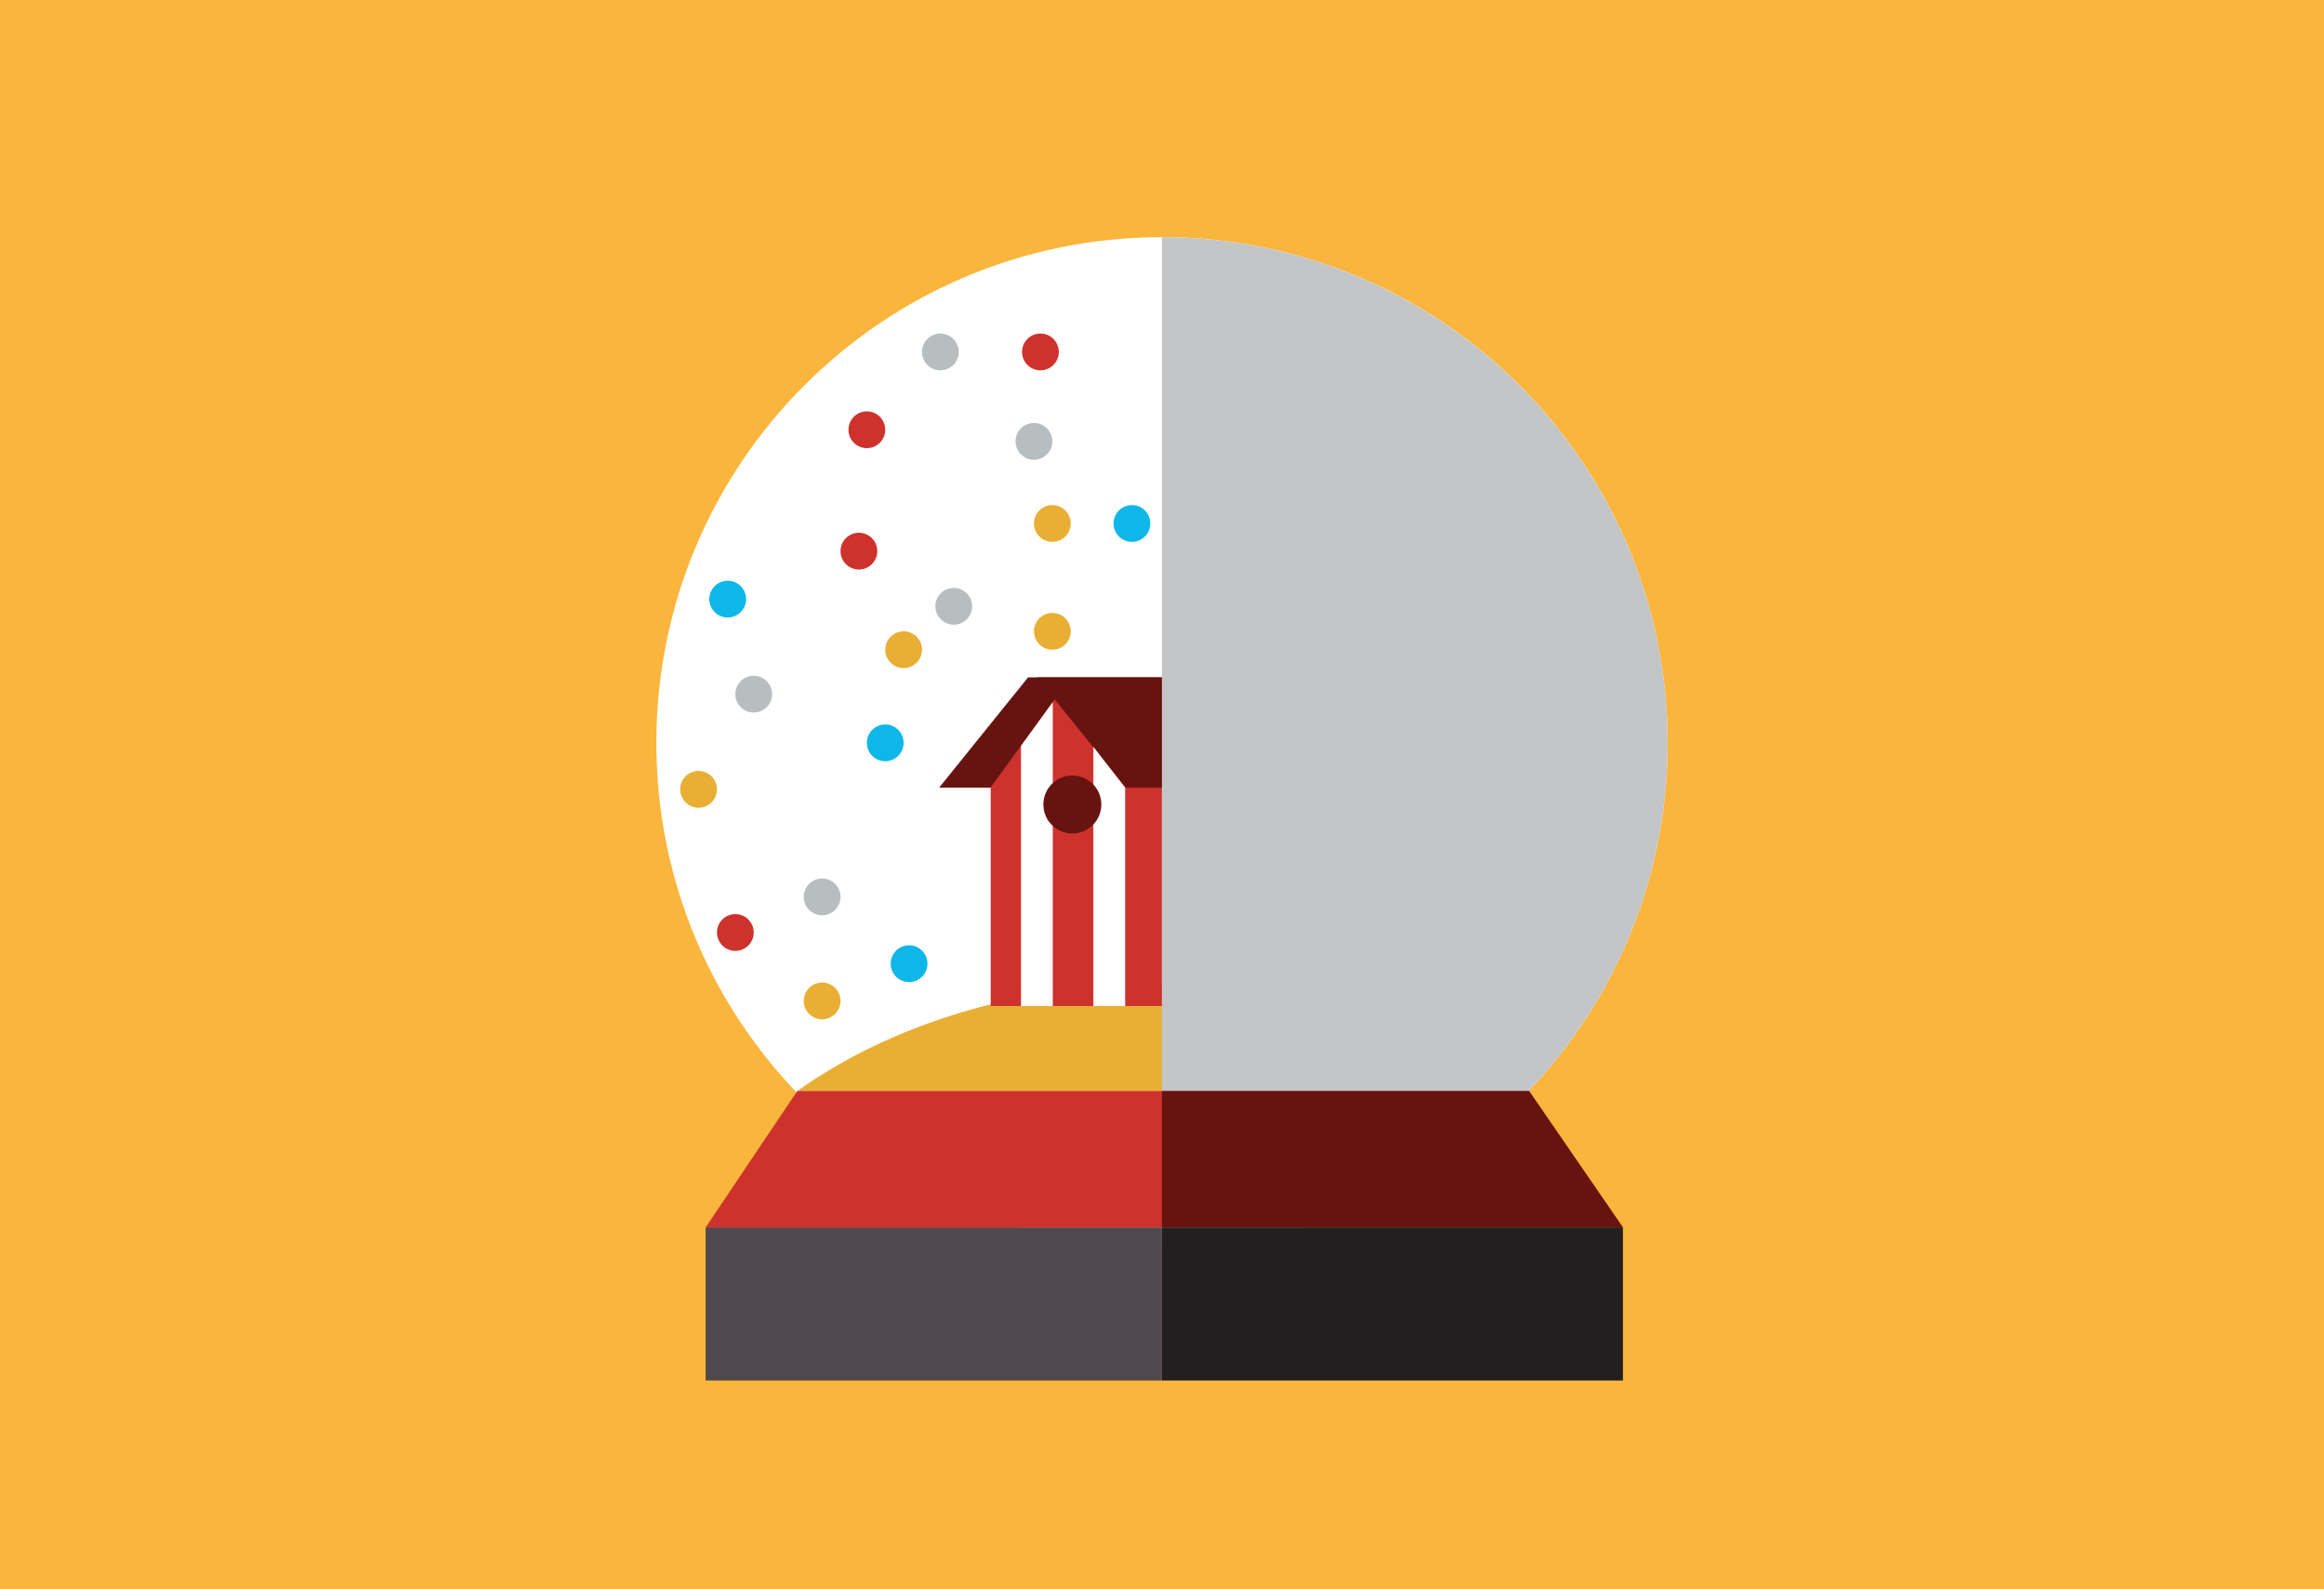 <?xml version="1.0" encoding="utf-8"?>
<!-- Generator: Adobe Illustrator 18.0.0, SVG Export Plug-In . SVG Version: 6.00 Build 0)  -->
<!DOCTYPE svg PUBLIC "-//W3C//DTD SVG 1.1//EN" "http://www.w3.org/Graphics/SVG/1.1/DTD/svg11.dtd">
<svg version="1.1" id="Layer_1" xmlns="http://www.w3.org/2000/svg" xmlns:xlink="http://www.w3.org/1999/xlink" x="0px" y="0px"
	 viewBox="0 0 1579.9 1080" enable-background="new 0 0 1579.9 1080" xml:space="preserve">
<rect y="0" fill="#FAB53C" width="1579.9" height="1080"/>
<g>
	<g>
		<path fill="#FFFFFF" d="M1133.7,504.9c0-189.8-153.9-343.7-343.8-343.7c-189.8,0-343.7,153.9-343.7,343.7S600,848.6,789.9,848.6
			S1133.7,694.8,1133.7,504.9z"/>
		<polygon fill="#CE322D" points="479.7,834.3 1103.3,834.3 1039.4,741.4 542.1,741.4 		"/>
		<path fill="#E9AE34" d="M542.2,741.4c63.1-44.9,150.8-72.8,247.8-72.8s184.4,27.9,247.5,72.8H542.2z"/>
		<polygon fill="#671411" points="789.9,741.4 1039.4,741.4 1103.3,834.3 789.9,834.3 		"/>
		<path fill="#0EB7E8" d="M983.4,343.3c0-6.9-5.6-12.5-12.5-12.5s-12.5,5.6-12.5,12.5c0,6.9,5.6,12.5,12.5,12.5
			C977.8,355.8,983.4,350.2,983.4,343.3z"/>
		<path fill="#B8BDC0" d="M889.9,338.7c0-6.9-5.6-12.5-12.5-12.5c-6.9,0-12.5,5.6-12.5,12.5c0,6.9,5.6,12.5,12.5,12.5
			C884.3,351.2,889.9,345.6,889.9,338.7z"/>
		<path fill="#CE322D" d="M894.2,277.8c0-6.9-5.6-12.5-12.5-12.5s-12.5,5.6-12.5,12.5s5.6,12.5,12.5,12.5
			C888.6,290.3,894.2,284.7,894.2,277.8z"/>
		<path fill="#0EB7E8" d="M507.2,407.2c0-6.9-5.6-12.5-12.5-12.5s-12.5,5.6-12.5,12.5s5.6,12.5,12.5,12.5S507.2,414.1,507.2,407.2z"
			/>
		<path fill="#0EB7E8" d="M959,472.9c0-6.9-5.6-12.5-12.5-12.5c-6.9,0-12.5,5.6-12.5,12.5c0,6.9,5.6,12.5,12.5,12.5
			C953.5,485.4,959,479.8,959,472.9z"/>
		<path fill="#B8BDC0" d="M660.9,412.1c0-6.9-5.6-12.5-12.5-12.5s-12.5,5.6-12.5,12.5c0,6.9,5.6,12.5,12.5,12.5
			C655.3,424.6,660.9,419,660.9,412.1z"/>
		<path fill="#CE322D" d="M601.8,292.1c0-6.9-5.6-12.5-12.5-12.5c-6.9,0-12.5,5.6-12.5,12.5c0,6.9,5.6,12.5,12.5,12.5
			C596.2,304.6,601.8,299,601.8,292.1z"/>
		<path fill="#0EB7E8" d="M829.2,295.5c0-6.9-5.6-12.5-12.5-12.5s-12.5,5.6-12.5,12.5c0,6.9,5.6,12.5,12.5,12.5
			C823.6,308,829.2,302.4,829.2,295.5z"/>
		<path fill="#E9AE34" d="M970.9,251.7c0-6.9-5.6-12.5-12.5-12.5s-12.5,5.6-12.5,12.5c0,6.9,5.6,12.5,12.5,12.5
			S970.9,258.6,970.9,251.7z"/>
		<path fill="#B8BDC0" d="M715.4,300c0-6.9-5.6-12.5-12.5-12.5s-12.5,5.6-12.5,12.5c0,6.9,5.6,12.5,12.5,12.5
			C709.8,312.5,715.4,306.9,715.4,300z"/>
		<path fill="#CE322D" d="M719.8,239.2c0-6.9-5.6-12.5-12.5-12.5s-12.5,5.6-12.5,12.5s5.6,12.5,12.5,12.5S719.8,246.1,719.8,239.2z"
			/>
		<path fill="#0EB7E8" d="M614.3,504.9c0-6.9-5.6-12.5-12.5-12.5s-12.5,5.6-12.5,12.5c0,6.9,5.6,12.5,12.5,12.5
			S614.3,511.8,614.3,504.9z"/>
		<circle fill="#0EB7E8" cx="618" cy="655" r="12.5"/>
		<path fill="#B8BDC0" d="M524.9,471.8c0-6.9-5.6-12.5-12.5-12.5s-12.5,5.6-12.5,12.5c0,6.9,5.6,12.5,12.5,12.5
			C519.3,484.3,524.9,478.7,524.9,471.8z"/>
		<path fill="#B8BDC0" d="M1100.3,424.6c0-6.9-5.6-12.5-12.5-12.5c-6.9,0-12.5,5.6-12.5,12.5s5.6,12.5,12.5,12.5
			S1100.3,431.5,1100.3,424.6z"/>
		<path fill="#B8BDC0" d="M651.8,239.2c0-6.9-5.6-12.5-12.5-12.5s-12.5,5.6-12.5,12.5s5.6,12.5,12.5,12.5S651.8,246.1,651.8,239.2z"
			/>
		<path fill="#B8BDC0" d="M571.4,609.6c0-6.9-5.6-12.5-12.5-12.5s-12.5,5.6-12.5,12.5c0,6.9,5.6,12.5,12.5,12.5
			C565.8,622.1,571.4,616.5,571.4,609.6z"/>
		<path fill="#B8BDC0" d="M1049.9,692.5c0-6.9-5.6-12.5-12.5-12.5s-12.5,5.6-12.5,12.5s5.6,12.5,12.5,12.5
			S1049.9,699.4,1049.9,692.5z"/>
		<path fill="#B8BDC0" d="M953.5,589.1c0-6.9-5.6-12.5-12.5-12.5c-6.9,0-12.5,5.6-12.5,12.5c0,6.9,5.6,12.5,12.5,12.5
			C947.9,601.6,953.5,596,953.5,589.1z"/>
		<path fill="#CE322D" d="M512.4,633.8c0-6.9-5.6-12.5-12.5-12.5c-6.9,0-12.5,5.6-12.5,12.5s5.6,12.5,12.5,12.5
			S512.4,640.7,512.4,633.8z"/>
		<path fill="#CE322D" d="M1012.4,662.4c0-6.9-5.6-12.5-12.5-12.5s-12.5,5.6-12.5,12.5c0,6.9,5.6,12.5,12.5,12.5
			C1006.8,674.9,1012.4,669.3,1012.4,662.4z"/>
		<path fill="#CE322D" d="M596.4,374.6c0-6.9-5.6-12.5-12.5-12.5c-6.9,0-12.5,5.6-12.5,12.5c0,6.9,5.6,12.5,12.5,12.5
			C590.8,387.1,596.4,381.5,596.4,374.6z"/>
		<path fill="#CE322D" d="M1049.9,335.8c0-6.9-5.6-12.5-12.5-12.5s-12.5,5.6-12.5,12.5c0,6.9,5.6,12.5,12.5,12.5
			S1049.9,342.7,1049.9,335.8z"/>
		<path fill="#0EB7E8" d="M1091.1,490c0-6.9-5.6-12.5-12.5-12.5s-12.5,5.6-12.5,12.5c0,6.9,5.6,12.5,12.5,12.5
			S1091.1,496.9,1091.1,490z"/>
		<path fill="#E9AE34" d="M1037.4,399.6c0-6.9-5.6-12.5-12.5-12.5c-6.9,0-12.5,5.6-12.5,12.5c0,6.9,5.6,12.5,12.5,12.5
			C1031.8,412.1,1037.4,406.5,1037.4,399.6z"/>
		<path fill="#E9AE34" d="M1024.9,549c0-6.9-5.6-12.5-12.5-12.5c-6.9,0-12.5,5.6-12.5,12.5c0,6.9,5.6,12.5,12.5,12.5
			S1024.9,555.9,1024.9,549z"/>
		<path fill="#CE322D" d="M1012.4,485.4c0-6.9-5.6-12.5-12.5-12.5s-12.5,5.6-12.5,12.5c0,6.9,5.6,12.5,12.5,12.5
			C1006.8,497.9,1012.4,492.3,1012.4,485.4z"/>
		<path fill="#0EB7E8" d="M782,355.8c0-6.9-5.6-12.5-12.5-12.5c-6.9,0-12.5,5.6-12.5,12.5c0,6.9,5.6,12.5,12.5,12.5
			C776.4,368.3,782,362.7,782,355.8z"/>
		<path fill="#0EB7E8" d="M1016.1,609.6c0-6.9-5.6-12.5-12.5-12.5s-12.5,5.6-12.5,12.5c0,6.9,5.6,12.5,12.5,12.5
			S1016.1,616.5,1016.1,609.6z"/>
		<path fill="#B8BDC0" d="M941,424.6c0-6.9-5.6-12.5-12.5-12.5c-6.9,0-12.5,5.6-12.5,12.5s5.6,12.5,12.5,12.5
			C935.4,437.1,941,431.5,941,424.6z"/>
		<path fill="#B8BDC0" d="M1075.2,589.1c0-6.9-5.6-12.5-12.5-12.5s-12.5,5.6-12.5,12.5c0,6.9,5.6,12.5,12.5,12.5
			S1075.2,596,1075.2,589.1z"/>
		<path fill="#E9AE34" d="M727.9,429.1c0-6.9-5.6-12.5-12.5-12.5c-6.9,0-12.5,5.6-12.5,12.5s5.6,12.5,12.5,12.5
			S727.9,436,727.9,429.1z"/>
		<path fill="#E9AE34" d="M626.8,441.6c0-6.9-5.6-12.5-12.5-12.5s-12.5,5.6-12.5,12.5c0,6.9,5.6,12.5,12.5,12.5
			S626.8,448.5,626.8,441.6z"/>
		<path fill="#E9AE34" d="M881.7,217.1c0-6.9-5.6-12.5-12.5-12.5s-12.5,5.6-12.5,12.5c0,6.9,5.6,12.5,12.5,12.5
			C876.1,229.6,881.7,224,881.7,217.1z"/>
		<path fill="#E9AE34" d="M727.9,355.8c0-6.9-5.6-12.5-12.5-12.5c-6.9,0-12.5,5.6-12.5,12.5c0,6.9,5.6,12.5,12.5,12.5
			S727.9,362.7,727.9,355.8z"/>
		<path fill="#E9AE34" d="M1103.6,546.8c0-6.9-5.6-12.5-12.5-12.5c-6.9,0-12.5,5.6-12.5,12.5s5.6,12.5,12.5,12.5
			C1098,559.3,1103.6,553.7,1103.6,546.8z"/>
		<path fill="#E9AE34" d="M571.4,680.3c0-6.9-5.6-12.5-12.5-12.5s-12.5,5.6-12.5,12.5c0,6.9,5.6,12.5,12.5,12.5
			C565.8,692.8,571.4,687.2,571.4,680.3z"/>
		<path fill="#E9AE34" d="M487.4,536.5c0-6.9-5.6-12.5-12.5-12.5c-6.9,0-12.5,5.6-12.5,12.5c0,6.9,5.6,12.5,12.5,12.5
			C481.8,549,487.4,543.4,487.4,536.5z"/>
		<path fill="#E9AE34" d="M869.2,412.1c0-6.9-5.6-12.5-12.5-12.5s-12.5,5.6-12.5,12.5c0,6.9,5.6,12.5,12.5,12.5
			C863.6,424.6,869.2,419,869.2,412.1z"/>
		<circle fill="#B8BDC0" cx="811.4" cy="214.2" r="12.5"/>
		<rect x="789.9" y="504.9" fill="#671411" width="120.9" height="178.9"/>
		<polygon fill="#671411" points="827,535.4 638.4,535.4 698.9,460.4 875.6,460.4 		"/>
		<polygon fill="#CE322D" points="673.5,535.2 727.9,460.4 789.9,504.9 789.9,683.8 673.5,683.8 		"/>
		<polygon fill="#671411" points="765.4,535.4 942.9,535.4 882.4,460.4 704.9,460.4 		"/>
		<rect x="864.5" y="535.4" fill="#B8BDC0" width="21.6" height="148.4"/>
		<rect x="816.7" y="535.4" fill="#B8BDC0" width="21.6" height="148.4"/>
		<polygon fill="#FFFFFF" points="743.3,683.8 764.9,683.8 764.9,535.4 743.3,507.6 		"/>
		<polygon fill="#FFFFFF" points="694.1,683.8 715.7,683.8 715.7,477.2 694.1,506.9 		"/>
		<path fill="#671411" d="M748.7,546.8c0-10.9-8.8-19.7-19.7-19.7s-19.7,8.8-19.7,19.7s8.8,19.7,19.7,19.7S748.7,557.7,748.7,546.8z
			"/>
	</g>
	<path fill="#C4C5C7" d="M789.9,161.2v580.2h249.5c58.4-61.6,94.3-144.9,94.3-236.5C1133.7,315.2,979.7,161.3,789.9,161.2z"/>
	<rect x="789.9" y="834.3" fill="#231F20" width="313.4" height="104"/>
	<rect x="479.7" y="834.3" fill="#51474F" width="310.2" height="104"/>
</g>
</svg>
